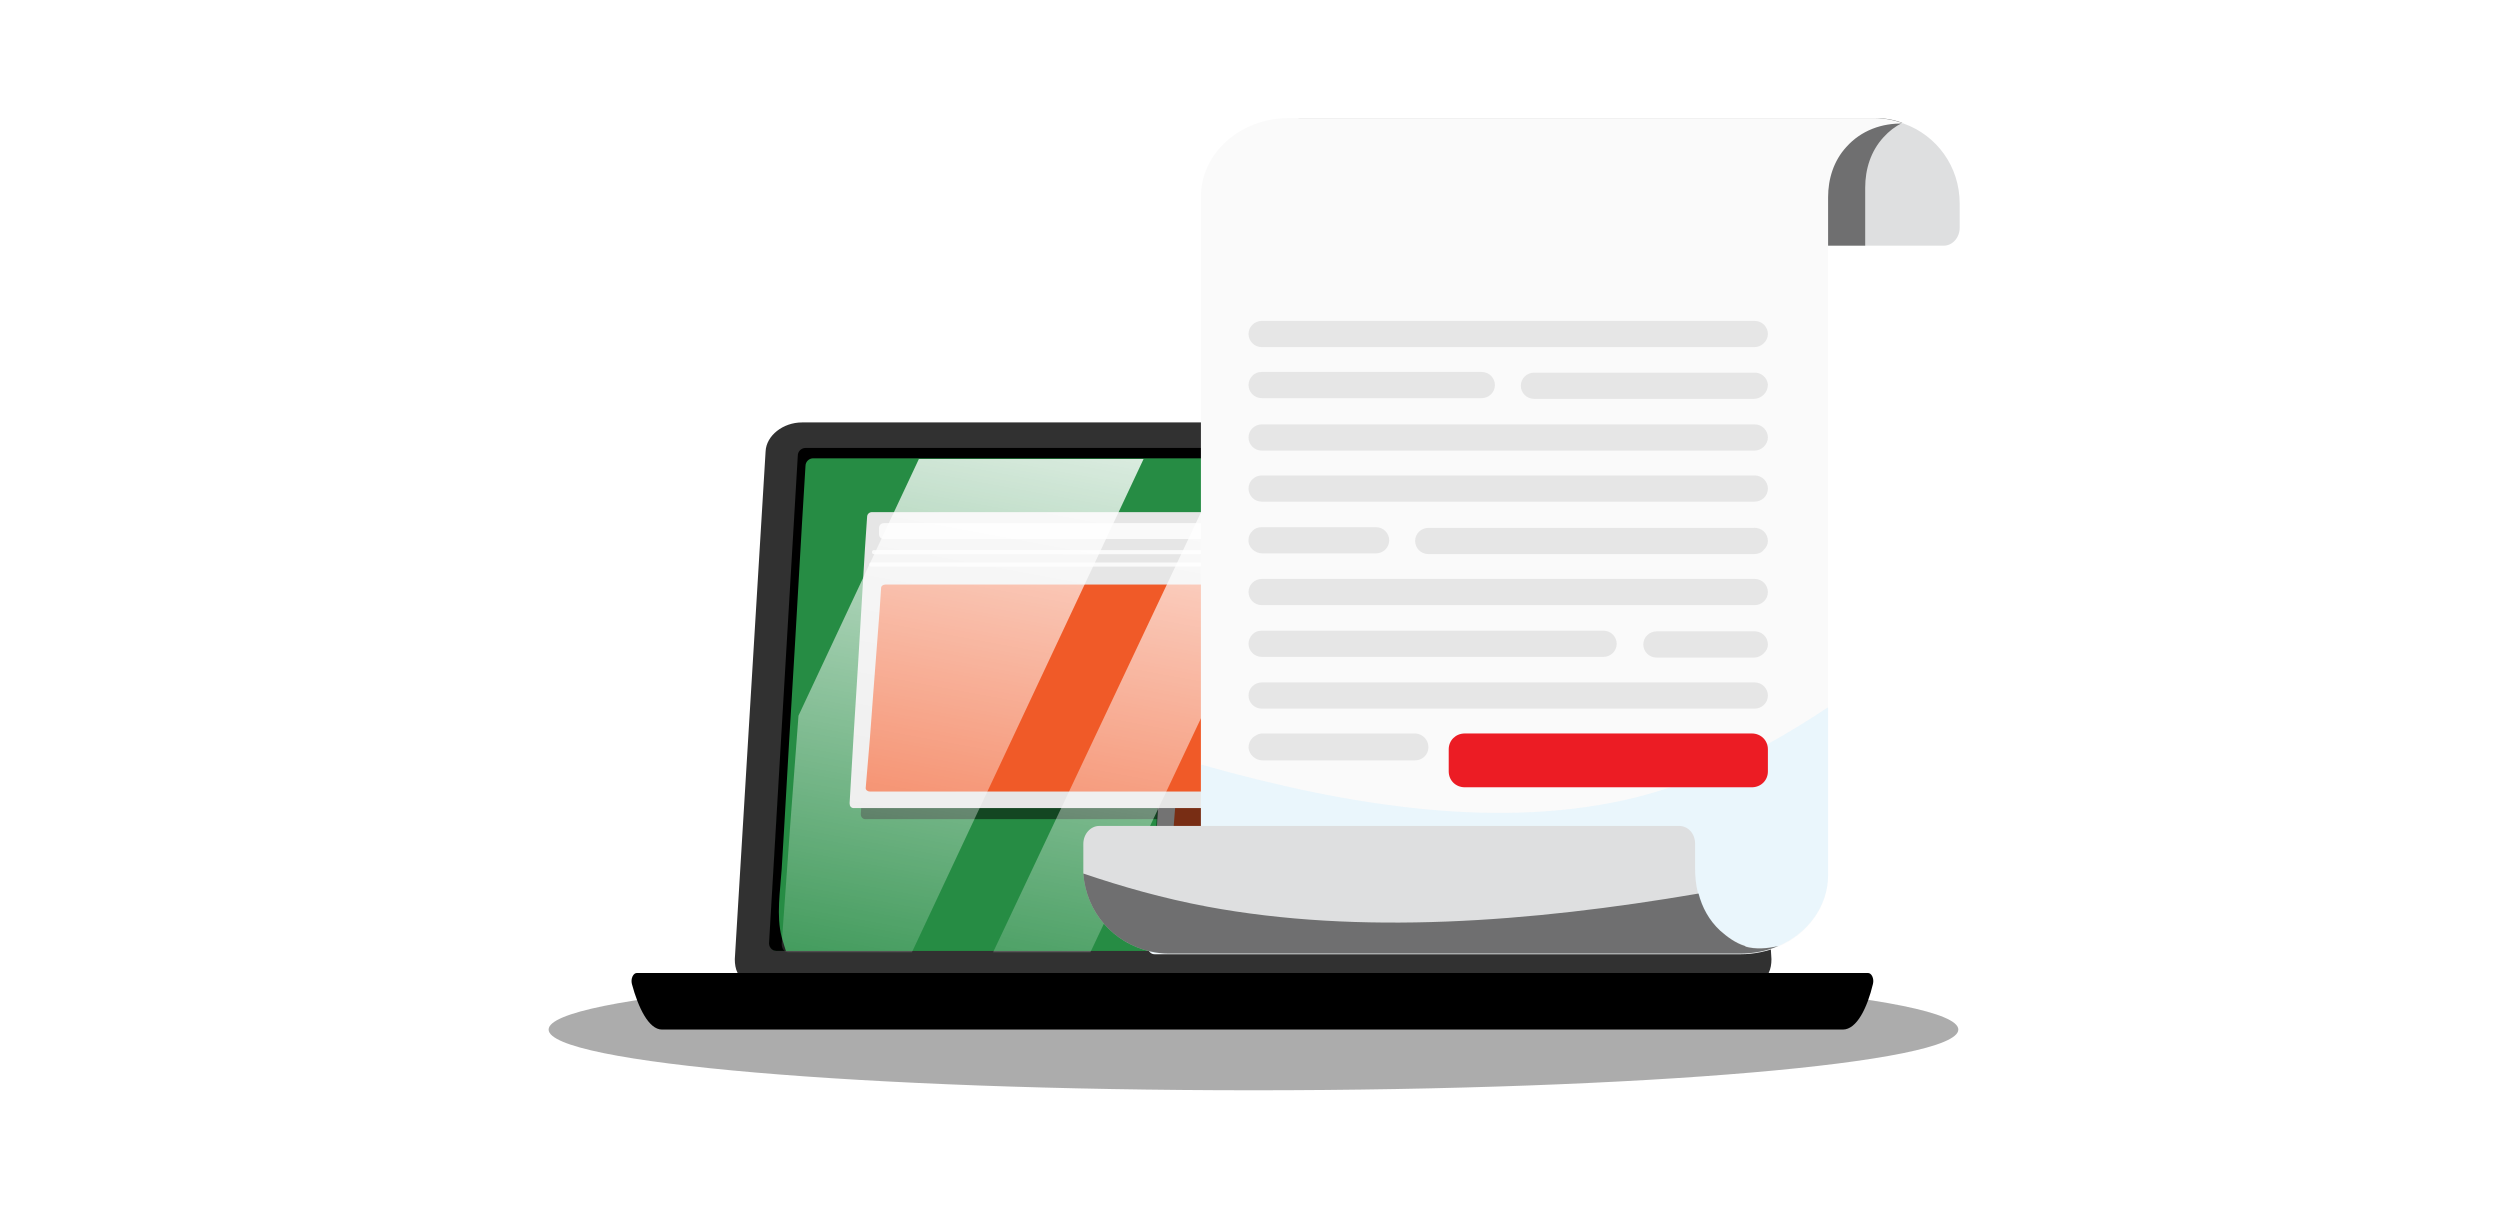 <svg width="360" height="174" viewBox="0 0 360 174" fill="none" xmlns="http://www.w3.org/2000/svg">
<rect width="360" height="174" fill="white"/>
<path opacity="0.4" d="M180.5 157C236.557 157 282 153.086 282 148.257C282 143.429 236.557 139.514 180.5 139.514C124.443 139.514 79 143.429 79 148.257C79 153.086 124.443 157 180.5 157Z" fill="#313131"/>
<path d="M255.088 138.123C255.088 138.819 254.987 139.514 254.685 140.11C254.282 141.005 253.576 141.7 252.77 142.197C251.963 142.594 251.056 142.892 249.948 142.892H110.851C109.843 142.892 108.835 142.594 108.13 142.197C107.223 141.7 106.618 141.005 106.215 140.11C105.912 139.514 105.812 138.819 105.812 138.123L110.246 65.002C110.347 62.717 112.766 60.83 115.488 60.83H245.412C248.234 60.83 250.552 62.717 250.653 65.002L255.088 138.123Z" fill="#313131"/>
<path d="M250.048 135.64C250.048 136.335 249.645 136.931 249.04 136.931H111.859C111.254 136.931 110.75 136.335 110.851 135.64L111.859 118.254L112.867 101.861L114.983 65.698C114.983 65.102 115.487 64.605 116.092 64.605H244.807H244.907C245.411 64.704 245.915 65.102 245.915 65.698V65.996L246.52 77.024V77.62L246.621 79.805L247.528 94.609L248.032 103.848L248.334 109.809L250.048 135.64Z" fill="#268C44"/>
<path d="M245.916 65.996H117.1C116.495 65.996 115.992 66.493 115.992 67.089C115.286 78.315 114.681 89.74 113.976 101.166C113.472 109.114 113.068 117.061 112.565 125.109C112.363 128.288 111.758 131.865 112.565 134.944C112.766 135.64 112.968 136.335 113.169 136.931H111.758C111.153 136.931 110.649 136.335 110.75 135.64L114.883 65.599C114.883 65.002 115.387 64.506 115.992 64.506H244.807H244.908C245.412 64.605 245.815 65.002 245.916 65.599V65.996Z" fill="black"/>
<path d="M268.997 140.111C269.501 140.111 269.905 140.905 269.703 141.7C268.897 145.078 267.385 148.257 265.369 148.257H95.329C93.413 148.257 91.902 145.078 90.994 141.7C90.793 140.905 91.196 140.111 91.7 140.111H268.997Z" fill="black"/>
<path opacity="0.5" d="M243.698 117.657L243.496 114.379L243.194 109.312L242.69 101.165L242.589 99.973V99.576L242.488 97.489L242.287 93.515V93.317C242.287 93.019 241.984 92.721 241.783 92.721H241.682H207.21H204.791L204.287 84.276L204.186 82.984V82.587L204.086 80.401L203.783 76.129V75.931C203.783 75.632 203.481 75.335 203.179 75.335H203.078H127.18C126.877 75.335 126.575 75.632 126.474 76.03L126.172 80.501L125.164 97.39L124.559 107.027L123.954 117.26C123.954 117.657 124.256 117.955 124.559 117.955H168.404L168.203 120.737L168.102 122.327L167.497 131.964C167.497 132.361 167.699 132.659 168.102 132.659H243.698C244 132.659 244.303 132.361 244.303 131.964L243.698 117.657Z" fill="black"/>
<path d="M242.69 130.374C242.69 130.772 242.489 131.07 242.085 131.07H166.49C166.187 131.07 165.885 130.772 165.885 130.374L166.49 120.737L166.59 119.148L166.994 111.697L167.901 95.9L168.102 91.727C168.102 91.429 168.405 91.131 168.707 91.131H239.767C239.767 91.131 239.767 91.131 239.868 91.131C240.17 91.131 240.372 91.429 240.372 91.727V91.926L240.573 95.9L240.674 97.987V98.384L240.775 99.576L241.279 107.723L241.581 112.79L241.783 116.068L242.69 130.374Z" fill="#E6E6E6"/>
<path d="M240.674 128.288C240.674 128.586 240.473 128.785 240.17 128.785H168.808C168.506 128.785 168.203 128.586 168.304 128.288L168.808 121.532L169.312 115.174L170.219 104.146L170.421 101.265C170.421 101.066 170.723 100.868 171.025 100.868H238.054C238.054 100.868 238.054 100.868 238.154 100.868C238.457 100.868 238.658 101.066 238.658 101.265V101.364L238.86 104.146L238.961 105.636V105.835L239.062 106.63L239.465 112.293L239.767 115.869L239.969 118.154L240.674 128.288Z" fill="#F05A28"/>
<path d="M239.364 96.794H169.312C169.11 96.794 169.009 96.695 169.009 96.496C169.009 96.298 169.11 96.198 169.312 96.198H239.364C239.565 96.198 239.666 96.298 239.666 96.496C239.666 96.695 239.465 96.794 239.364 96.794Z" fill="#FAFAFA"/>
<path d="M239.667 98.483H168.909C168.707 98.483 168.606 98.384 168.606 98.185C168.606 97.986 168.707 97.887 168.909 97.887H239.667C239.868 97.887 239.969 97.986 239.969 98.185C239.969 98.384 239.868 98.483 239.667 98.483Z" fill="#FAFAFA"/>
<path d="M235.937 94.807H170.622C170.32 94.807 170.018 94.509 170.018 94.211V93.317C170.018 93.019 170.32 92.721 170.622 92.721H235.937C236.24 92.721 236.542 93.019 236.542 93.317V94.211C236.542 94.509 236.24 94.807 235.937 94.807Z" fill="#FAFAFA"/>
<path opacity="0.5" d="M206.908 118.452C206.908 118.85 206.606 119.148 206.304 119.148H166.49L166.893 111.697L167.8 95.9L168.002 91.727C168.002 91.429 168.304 91.131 168.606 91.131H205.195L205.296 92.622L205.396 94.112V94.708L205.497 96.397L205.598 98.086L205.699 99.576L205.8 100.768L205.9 103.053L206.908 118.452Z" fill="black"/>
<path d="M204.388 115.671C204.388 116.068 204.086 116.366 203.784 116.366H122.947C122.543 116.366 122.342 116.068 122.342 115.671L122.947 105.438L123.551 95.801L124.559 78.911L124.862 74.441C124.862 74.043 125.164 73.745 125.567 73.745H201.465H201.566C201.869 73.745 202.171 74.043 202.171 74.341V74.54L202.473 78.812L202.574 80.998V81.395L202.675 82.687L203.179 91.429L203.481 96.894L203.683 100.371L204.388 115.671Z" fill="#E6E6E6"/>
<path d="M202.171 113.485C202.171 113.783 201.969 113.982 201.566 113.982H125.265C124.963 113.982 124.66 113.783 124.66 113.485L125.265 106.332L125.769 99.576L126.676 87.753L126.878 84.674C126.878 84.376 127.18 84.177 127.482 84.177H199.147C199.147 84.177 199.147 84.177 199.248 84.177C199.55 84.177 199.752 84.376 199.752 84.674V84.773L199.954 87.753L200.054 89.343V89.641L200.155 90.535L200.659 96.595L200.962 100.371L201.163 102.854L202.171 113.485Z" fill="#F05A28"/>
<path d="M200.76 79.806H125.87C125.668 79.806 125.567 79.706 125.567 79.507C125.567 79.309 125.668 79.21 125.87 79.21H200.76C200.962 79.21 201.062 79.309 201.062 79.507C201.062 79.607 200.962 79.806 200.76 79.806Z" fill="#FAFAFA"/>
<path d="M201.163 81.594H125.466C125.265 81.594 125.164 81.495 125.164 81.296C125.164 81.097 125.265 80.998 125.466 80.998H201.163C201.365 80.998 201.465 81.097 201.465 81.296C201.465 81.495 201.365 81.594 201.163 81.594Z" fill="#FAFAFA"/>
<path d="M197.131 77.62H127.281C126.878 77.62 126.575 77.322 126.575 76.924V76.03C126.575 75.633 126.878 75.335 127.281 75.335H197.131C197.534 75.335 197.837 75.633 197.837 76.03V76.924C197.837 77.322 197.534 77.62 197.131 77.62Z" fill="#FAFAFA"/>
<path d="M241.178 64.605L209.327 136.931H174.956L207.412 64.605H241.178Z" fill="url(#paint0_linear_3260_3652)"/>
<path d="M248.536 109.71L236.743 136.931H221.826L246.722 79.805L247.629 94.509L248.133 103.749L248.536 109.71Z" fill="url(#paint1_linear_3260_3652)"/>
<path d="M164.675 66.095L131.312 137.13H113.572C112.968 137.13 112.564 136.633 112.564 135.938L113.774 119.048L114.984 103.053L132.32 66.095H164.675Z" fill="url(#paint2_linear_3260_3652)"/>
<path d="M190.579 66.095L157.015 137.13H143.004L176.569 66.095H190.579Z" fill="url(#paint3_linear_3260_3652)"/>
<path d="M282.195 29.319V32.797C282.195 34.188 281.187 35.38 279.877 35.38H196.419C195.108 35.38 194.1 34.188 194.1 32.797V29.319C194.1 24.153 191.681 20.08 187.045 18.192C186.44 17.994 186.642 17 187.246 17H268.89C268.991 17 269.092 17 269.192 17H269.898C271.309 17 272.72 17.199 273.93 17.695C274.03 17.695 274.03 17.695 274.131 17.795C278.869 19.484 282.195 23.954 282.195 29.319Z" fill="#DEDFE0"/>
<path opacity="0.5" d="M273.93 17.695C272.922 18.192 272.015 18.888 271.208 19.782C269.394 21.769 268.588 24.352 268.588 27.034V35.38H196.419C195.108 35.38 194.1 34.188 194.1 32.797V29.319C194.1 24.153 191.681 20.08 187.045 18.192C186.44 17.994 186.642 17 187.246 17H268.89C268.991 17 269.092 17 269.192 17H269.898C271.309 17 272.619 17.199 273.93 17.695Z" fill="black"/>
<path d="M274.131 17.795C271.006 17.695 267.983 18.788 265.866 21.173C264.052 23.16 263.245 25.743 263.245 28.425V126.086C263.245 130.556 260.322 134.53 256.089 136.319C254.476 137.014 252.561 137.412 250.646 137.412H166.281C165.979 137.412 165.777 137.312 165.575 137.114C165.172 136.716 165.273 136.021 165.878 135.723C170.414 133.736 172.933 130.656 172.933 125.986V28.326C172.933 22.067 178.578 17 185.634 17H267.781C268.184 17 268.487 17 268.89 17C268.99 17 269.091 17 269.192 17H269.898C271.309 17 272.821 17.298 274.131 17.795Z" fill="#FAFAFA"/>
<path opacity="0.35" d="M263.245 101.844V125.986C263.245 130.457 260.322 134.431 256.089 136.219C254.476 136.915 252.561 137.312 250.646 137.312H166.281C165.979 137.312 165.777 137.213 165.575 137.014C165.172 136.617 165.273 135.921 165.878 135.623C170.414 133.636 172.933 130.556 172.933 125.887V110.09C194.302 116.151 216.477 119.628 235.829 114.76C246.211 112.077 254.98 107.309 263.245 101.844Z" fill="#CCEEFF"/>
<path d="M256.089 136.219C254.476 136.915 252.561 137.312 250.646 137.312H168.297C167.39 137.312 166.483 137.213 165.676 137.014C160.334 135.822 156.403 131.351 156 125.788C156 125.49 156 125.291 156 124.993V121.516C156 120.125 157.008 118.933 158.318 118.933H241.776C243.086 118.933 244.094 120.025 244.094 121.516V124.993C244.094 126.185 244.195 127.377 244.498 128.57C245.001 130.557 246.009 132.444 247.622 133.934C248.63 134.829 249.84 135.723 251.15 136.12C251.15 136.12 251.251 136.12 251.251 136.219C252.763 136.716 254.476 136.617 256.089 136.219Z" fill="#DEDFE0"/>
<path d="M252.662 49.984H181.703C180.594 49.984 179.788 49.09 179.788 48.096C179.788 47.004 180.695 46.209 181.703 46.209H252.662C253.771 46.209 254.578 47.103 254.578 48.096C254.578 49.09 253.67 49.984 252.662 49.984Z" fill="#E6E6E6"/>
<path d="M181.703 53.561H213.352C214.461 53.561 215.267 54.455 215.267 55.448C215.267 56.541 214.36 57.336 213.352 57.336H181.703C180.594 57.336 179.788 56.442 179.788 55.448C179.788 54.952 179.989 54.455 180.392 54.057C180.695 53.76 181.098 53.561 181.703 53.561Z" fill="#E6E6E6"/>
<path d="M254.577 55.349C254.577 55.945 254.375 56.442 253.972 56.839C253.67 57.137 253.166 57.435 252.561 57.435H220.912C219.803 57.435 218.997 56.541 218.997 55.548C218.997 54.455 219.904 53.66 220.912 53.66H252.46C253.569 53.561 254.476 54.355 254.577 55.349Z" fill="#E6E6E6"/>
<path d="M252.662 64.887H181.703C180.594 64.887 179.788 63.992 179.788 62.999C179.788 61.906 180.695 61.111 181.703 61.111H252.662C253.771 61.111 254.577 62.005 254.577 62.999C254.577 63.992 253.67 64.887 252.662 64.887Z" fill="#E6E6E6"/>
<path d="M252.662 72.238H181.703C180.594 72.238 179.788 71.344 179.788 70.351C179.788 69.258 180.695 68.463 181.703 68.463H252.662C253.771 68.463 254.577 69.357 254.577 70.351C254.577 71.444 253.67 72.238 252.662 72.238Z" fill="#E6E6E6"/>
<path d="M181.703 75.914H198.132C199.241 75.914 200.047 76.808 200.047 77.802C200.047 78.895 199.14 79.69 198.132 79.69H181.804C180.695 79.69 179.687 78.795 179.788 77.703C179.788 77.206 179.989 76.808 180.392 76.411C180.695 76.113 181.098 75.914 181.703 75.914Z" fill="#E6E6E6"/>
<path d="M254.577 77.901C254.577 78.398 254.376 78.795 253.972 79.193C253.67 79.59 253.166 79.789 252.561 79.789H205.692C204.583 79.789 203.777 78.895 203.777 77.901C203.777 76.808 204.684 76.014 205.692 76.014H252.461C253.67 75.914 254.577 76.808 254.577 77.901Z" fill="#E6E6E6"/>
<path d="M252.662 87.141H181.703C180.594 87.141 179.788 86.247 179.788 85.253C179.788 84.16 180.695 83.365 181.703 83.365H252.662C253.771 83.365 254.577 84.26 254.577 85.253C254.577 86.346 253.67 87.141 252.662 87.141Z" fill="#E6E6E6"/>
<path d="M181.703 90.817H230.89C231.999 90.817 232.805 91.711 232.805 92.704C232.805 93.797 231.898 94.592 230.89 94.592H181.703C180.594 94.592 179.788 93.698 179.788 92.704C179.788 92.208 179.989 91.711 180.392 91.314C180.695 91.016 181.098 90.817 181.703 90.817Z" fill="#E6E6E6"/>
<path d="M254.577 92.804C254.577 93.301 254.376 93.698 253.972 94.095C253.67 94.394 253.166 94.692 252.561 94.692H238.551C237.442 94.692 236.636 93.797 236.636 92.804C236.636 91.711 237.543 90.916 238.551 90.916H252.46C253.67 90.817 254.577 91.711 254.577 92.804Z" fill="#E6E6E6"/>
<path d="M252.662 102.043H181.703C180.594 102.043 179.788 101.149 179.788 100.156C179.788 99.063 180.695 98.268 181.703 98.268H252.662C253.771 98.268 254.577 99.162 254.577 100.156C254.577 101.249 253.67 102.043 252.662 102.043Z" fill="#E6E6E6"/>
<path d="M205.692 107.607C205.692 108.7 204.785 109.494 203.777 109.494H181.803C180.796 109.494 179.888 108.7 179.788 107.706C179.788 107.11 179.989 106.613 180.392 106.216C180.796 105.918 181.199 105.62 181.803 105.62H203.877C204.885 105.719 205.692 106.514 205.692 107.607Z" fill="#E6E6E6"/>
<path d="M252.259 113.369H210.933C209.623 113.369 208.615 112.376 208.615 111.084V107.905C208.615 106.613 209.623 105.62 210.933 105.62H252.259C253.569 105.62 254.577 106.613 254.577 107.905V111.084C254.577 112.376 253.569 113.369 252.259 113.369Z" fill="#EC1C24"/>
<path opacity="0.5" d="M256.089 136.219C254.476 136.915 252.561 137.312 250.646 137.312H168.297C167.39 137.312 166.483 137.213 165.676 137.014C160.334 135.822 156.403 131.351 156 125.788C161.544 127.675 167.491 129.364 173.841 130.556C195.713 134.63 220.206 132.841 244.598 128.669C245.102 130.656 246.11 132.543 247.723 134.034C248.731 134.928 249.94 135.822 251.251 136.219C251.251 136.219 251.352 136.219 251.352 136.319C252.763 136.716 254.476 136.617 256.089 136.219Z" fill="black"/>
<defs>
<linearGradient id="paint0_linear_3260_3652" x1="216.289" y1="56.028" x2="196.679" y2="165.344" gradientUnits="userSpaceOnUse">
<stop stop-color="white"/>
<stop offset="1" stop-color="white" stop-opacity="0"/>
</linearGradient>
<linearGradient id="paint1_linear_3260_3652" x1="246.577" y1="61.462" x2="226.967" y2="170.777" gradientUnits="userSpaceOnUse">
<stop stop-color="white"/>
<stop offset="1" stop-color="white" stop-opacity="0"/>
</linearGradient>
<linearGradient id="paint2_linear_3260_3652" x1="148.707" y1="43.204" x2="127.88" y2="155.748" gradientUnits="userSpaceOnUse">
<stop stop-color="white"/>
<stop offset="1" stop-color="white" stop-opacity="0"/>
</linearGradient>
<linearGradient id="paint3_linear_3260_3652" x1="178.113" y1="48.646" x2="157.286" y2="161.189" gradientUnits="userSpaceOnUse">
<stop stop-color="white"/>
<stop offset="1" stop-color="white" stop-opacity="0"/>
</linearGradient>
</defs>
</svg>
